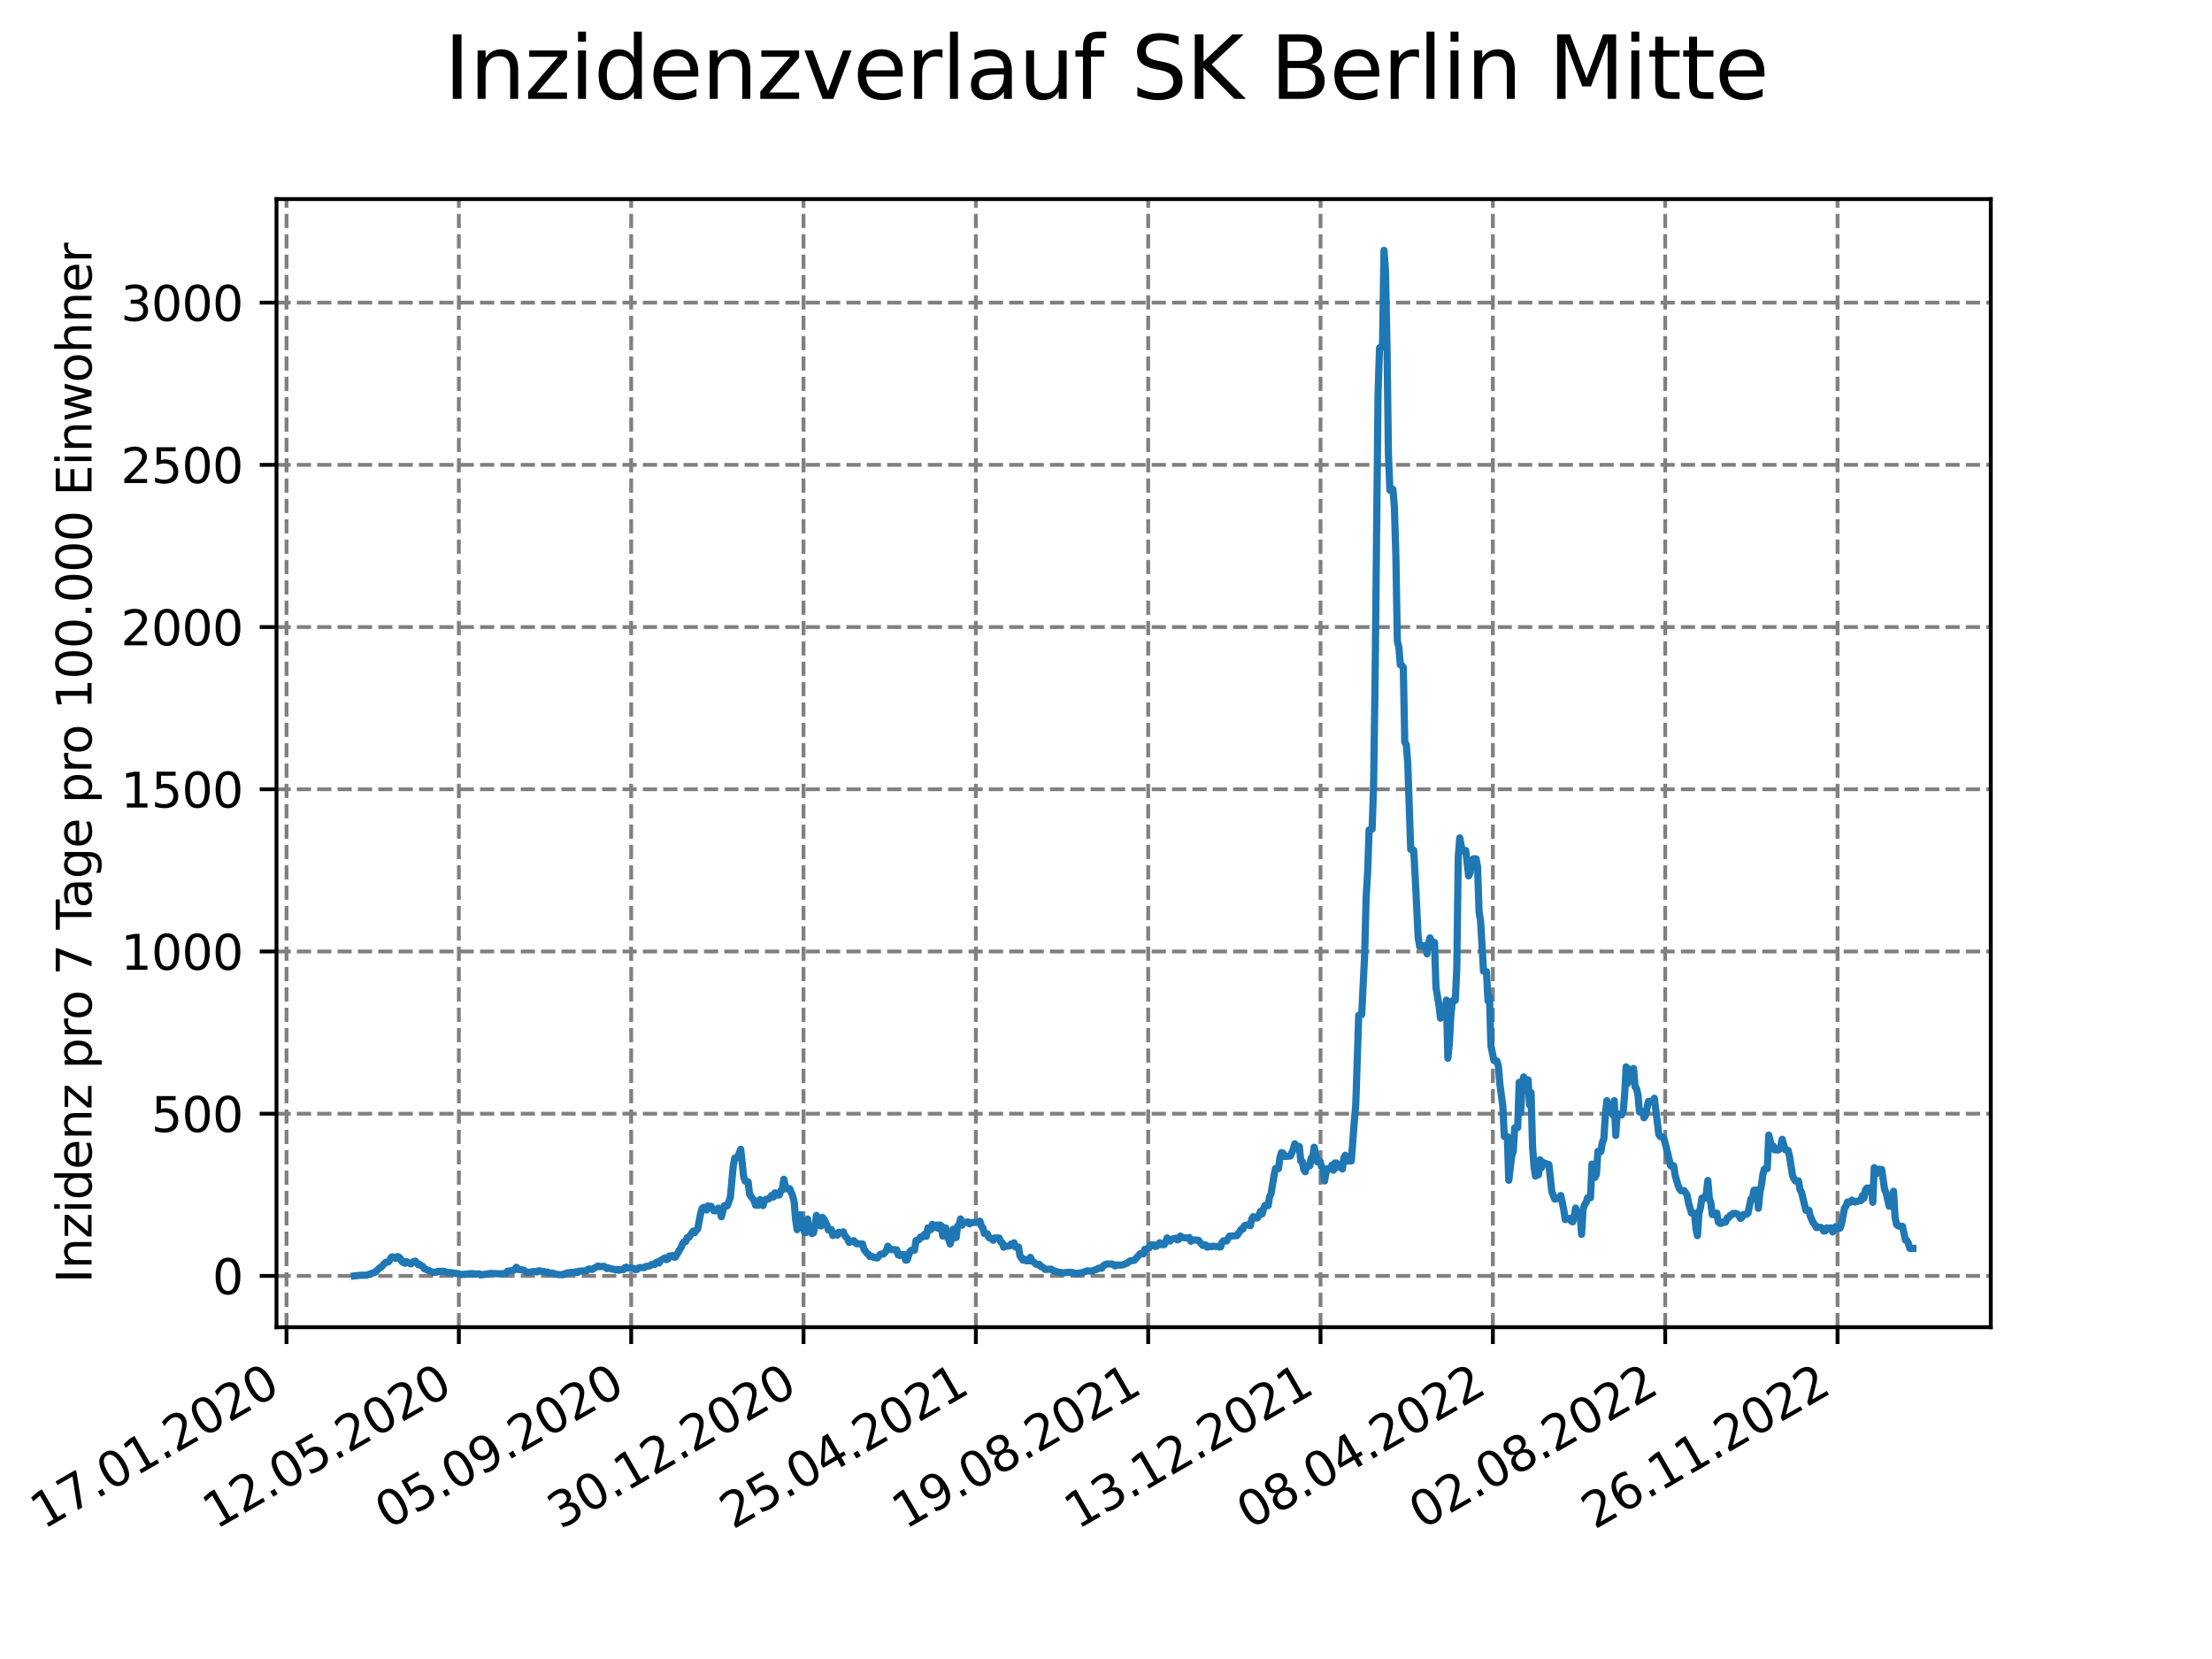 <?xml version="1.0" encoding="utf-8" standalone="no"?>
<!DOCTYPE svg PUBLIC "-//W3C//DTD SVG 1.1//EN"
  "http://www.w3.org/Graphics/SVG/1.1/DTD/svg11.dtd">
<svg xmlns:xlink="http://www.w3.org/1999/xlink" width="460.8pt" height="345.6pt" viewBox="0 0 460.8 345.6" xmlns="http://www.w3.org/2000/svg" version="1.1">
 <defs>
  <style type="text/css">*{stroke-linejoin: round; stroke-linecap: butt}</style>
 </defs>
 <g id="figure_1">
  <g id="patch_1">
   <path d="M 0 345.6 
L 460.8 345.6 
L 460.8 0 
L 0 0 
z
" style="fill: #ffffff"/>
  </g>
  <g id="axes_1">
   <g id="patch_2">
    <path d="M 57.6 276.48 
L 414.72 276.48 
L 414.72 41.472 
L 57.6 41.472 
z
" style="fill: #ffffff"/>
   </g>
   <g id="matplotlib.axis_1">
    <g id="xtick_1">
     <g id="line2d_1">
      <path d="M 59.686 276.48 
L 59.686 41.472 
" clip-path="url(#p131d21b3bd)" style="fill: none; stroke-dasharray: 2.96,1.28; stroke-dashoffset: 0; stroke: #808080; stroke-width: 0.8"/>
     </g>
     <g id="line2d_2">
      <defs>
       <path id="mab86418df0" d="M 0 0 
L 0 3.5 
" style="stroke: #000000; stroke-width: 0.8"/>
      </defs>
      <g>
       <use xlink:href="#mab86418df0" x="59.686" y="276.48" style="stroke: #000000; stroke-width: 0.8"/>
      </g>
     </g>
     <g id="text_1">
      <!-- 17.01.2020 -->
      <g transform="translate(9.061 318.689) rotate(-30) scale(0.1 -0.1)">
       <defs>
        <path id="DejaVuSans-31" d="M 794 531 
L 1825 531 
L 1825 4091 
L 703 3866 
L 703 4441 
L 1819 4666 
L 2450 4666 
L 2450 531 
L 3481 531 
L 3481 0 
L 794 0 
L 794 531 
z
" transform="scale(0.016)"/>
        <path id="DejaVuSans-37" d="M 525 4666 
L 3525 4666 
L 3525 4397 
L 1831 0 
L 1172 0 
L 2766 4134 
L 525 4134 
L 525 4666 
z
" transform="scale(0.016)"/>
        <path id="DejaVuSans-2e" d="M 684 794 
L 1344 794 
L 1344 0 
L 684 0 
L 684 794 
z
" transform="scale(0.016)"/>
        <path id="DejaVuSans-30" d="M 2034 4250 
Q 1547 4250 1301 3770 
Q 1056 3291 1056 2328 
Q 1056 1369 1301 889 
Q 1547 409 2034 409 
Q 2525 409 2770 889 
Q 3016 1369 3016 2328 
Q 3016 3291 2770 3770 
Q 2525 4250 2034 4250 
z
M 2034 4750 
Q 2819 4750 3233 4129 
Q 3647 3509 3647 2328 
Q 3647 1150 3233 529 
Q 2819 -91 2034 -91 
Q 1250 -91 836 529 
Q 422 1150 422 2328 
Q 422 3509 836 4129 
Q 1250 4750 2034 4750 
z
" transform="scale(0.016)"/>
        <path id="DejaVuSans-32" d="M 1228 531 
L 3431 531 
L 3431 0 
L 469 0 
L 469 531 
Q 828 903 1448 1529 
Q 2069 2156 2228 2338 
Q 2531 2678 2651 2914 
Q 2772 3150 2772 3378 
Q 2772 3750 2511 3984 
Q 2250 4219 1831 4219 
Q 1534 4219 1204 4116 
Q 875 4013 500 3803 
L 500 4441 
Q 881 4594 1212 4672 
Q 1544 4750 1819 4750 
Q 2544 4750 2975 4387 
Q 3406 4025 3406 3419 
Q 3406 3131 3298 2873 
Q 3191 2616 2906 2266 
Q 2828 2175 2409 1742 
Q 1991 1309 1228 531 
z
" transform="scale(0.016)"/>
       </defs>
       <use xlink:href="#DejaVuSans-31"/>
       <use xlink:href="#DejaVuSans-37" x="63.623"/>
       <use xlink:href="#DejaVuSans-2e" x="127.246"/>
       <use xlink:href="#DejaVuSans-30" x="159.033"/>
       <use xlink:href="#DejaVuSans-31" x="222.656"/>
       <use xlink:href="#DejaVuSans-2e" x="286.279"/>
       <use xlink:href="#DejaVuSans-32" x="318.066"/>
       <use xlink:href="#DejaVuSans-30" x="381.689"/>
       <use xlink:href="#DejaVuSans-32" x="445.312"/>
       <use xlink:href="#DejaVuSans-30" x="508.936"/>
      </g>
     </g>
    </g>
    <g id="xtick_2">
     <g id="line2d_3">
      <path d="M 95.587 276.48 
L 95.587 41.472 
" clip-path="url(#p131d21b3bd)" style="fill: none; stroke-dasharray: 2.96,1.28; stroke-dashoffset: 0; stroke: #808080; stroke-width: 0.8"/>
     </g>
     <g id="line2d_4">
      <g>
       <use xlink:href="#mab86418df0" x="95.587" y="276.48" style="stroke: #000000; stroke-width: 0.8"/>
      </g>
     </g>
     <g id="text_2">
      <!-- 12.05.2020 -->
      <g transform="translate(44.962 318.689) rotate(-30) scale(0.1 -0.1)">
       <defs>
        <path id="DejaVuSans-35" d="M 691 4666 
L 3169 4666 
L 3169 4134 
L 1269 4134 
L 1269 2991 
Q 1406 3038 1543 3061 
Q 1681 3084 1819 3084 
Q 2600 3084 3056 2656 
Q 3513 2228 3513 1497 
Q 3513 744 3044 326 
Q 2575 -91 1722 -91 
Q 1428 -91 1123 -41 
Q 819 9 494 109 
L 494 744 
Q 775 591 1075 516 
Q 1375 441 1709 441 
Q 2250 441 2565 725 
Q 2881 1009 2881 1497 
Q 2881 1984 2565 2268 
Q 2250 2553 1709 2553 
Q 1456 2553 1204 2497 
Q 953 2441 691 2322 
L 691 4666 
z
" transform="scale(0.016)"/>
       </defs>
       <use xlink:href="#DejaVuSans-31"/>
       <use xlink:href="#DejaVuSans-32" x="63.623"/>
       <use xlink:href="#DejaVuSans-2e" x="127.246"/>
       <use xlink:href="#DejaVuSans-30" x="159.033"/>
       <use xlink:href="#DejaVuSans-35" x="222.656"/>
       <use xlink:href="#DejaVuSans-2e" x="286.279"/>
       <use xlink:href="#DejaVuSans-32" x="318.066"/>
       <use xlink:href="#DejaVuSans-30" x="381.689"/>
       <use xlink:href="#DejaVuSans-32" x="445.312"/>
       <use xlink:href="#DejaVuSans-30" x="508.936"/>
      </g>
     </g>
    </g>
    <g id="xtick_3">
     <g id="line2d_5">
      <path d="M 131.488 276.48 
L 131.488 41.472 
" clip-path="url(#p131d21b3bd)" style="fill: none; stroke-dasharray: 2.96,1.28; stroke-dashoffset: 0; stroke: #808080; stroke-width: 0.8"/>
     </g>
     <g id="line2d_6">
      <g>
       <use xlink:href="#mab86418df0" x="131.488" y="276.48" style="stroke: #000000; stroke-width: 0.8"/>
      </g>
     </g>
     <g id="text_3">
      <!-- 05.09.2020 -->
      <g transform="translate(80.863 318.689) rotate(-30) scale(0.1 -0.1)">
       <defs>
        <path id="DejaVuSans-39" d="M 703 97 
L 703 672 
Q 941 559 1184 500 
Q 1428 441 1663 441 
Q 2288 441 2617 861 
Q 2947 1281 2994 2138 
Q 2813 1869 2534 1725 
Q 2256 1581 1919 1581 
Q 1219 1581 811 2004 
Q 403 2428 403 3163 
Q 403 3881 828 4315 
Q 1253 4750 1959 4750 
Q 2769 4750 3195 4129 
Q 3622 3509 3622 2328 
Q 3622 1225 3098 567 
Q 2575 -91 1691 -91 
Q 1453 -91 1209 -44 
Q 966 3 703 97 
z
M 1959 2075 
Q 2384 2075 2632 2365 
Q 2881 2656 2881 3163 
Q 2881 3666 2632 3958 
Q 2384 4250 1959 4250 
Q 1534 4250 1286 3958 
Q 1038 3666 1038 3163 
Q 1038 2656 1286 2365 
Q 1534 2075 1959 2075 
z
" transform="scale(0.016)"/>
       </defs>
       <use xlink:href="#DejaVuSans-30"/>
       <use xlink:href="#DejaVuSans-35" x="63.623"/>
       <use xlink:href="#DejaVuSans-2e" x="127.246"/>
       <use xlink:href="#DejaVuSans-30" x="159.033"/>
       <use xlink:href="#DejaVuSans-39" x="222.656"/>
       <use xlink:href="#DejaVuSans-2e" x="286.279"/>
       <use xlink:href="#DejaVuSans-32" x="318.066"/>
       <use xlink:href="#DejaVuSans-30" x="381.689"/>
       <use xlink:href="#DejaVuSans-32" x="445.312"/>
       <use xlink:href="#DejaVuSans-30" x="508.936"/>
      </g>
     </g>
    </g>
    <g id="xtick_4">
     <g id="line2d_7">
      <path d="M 167.389 276.48 
L 167.389 41.472 
" clip-path="url(#p131d21b3bd)" style="fill: none; stroke-dasharray: 2.96,1.28; stroke-dashoffset: 0; stroke: #808080; stroke-width: 0.8"/>
     </g>
     <g id="line2d_8">
      <g>
       <use xlink:href="#mab86418df0" x="167.389" y="276.48" style="stroke: #000000; stroke-width: 0.8"/>
      </g>
     </g>
     <g id="text_4">
      <!-- 30.12.2020 -->
      <g transform="translate(116.764 318.689) rotate(-30) scale(0.1 -0.1)">
       <defs>
        <path id="DejaVuSans-33" d="M 2597 2516 
Q 3050 2419 3304 2112 
Q 3559 1806 3559 1356 
Q 3559 666 3084 287 
Q 2609 -91 1734 -91 
Q 1441 -91 1130 -33 
Q 819 25 488 141 
L 488 750 
Q 750 597 1062 519 
Q 1375 441 1716 441 
Q 2309 441 2620 675 
Q 2931 909 2931 1356 
Q 2931 1769 2642 2001 
Q 2353 2234 1838 2234 
L 1294 2234 
L 1294 2753 
L 1863 2753 
Q 2328 2753 2575 2939 
Q 2822 3125 2822 3475 
Q 2822 3834 2567 4026 
Q 2313 4219 1838 4219 
Q 1578 4219 1281 4162 
Q 984 4106 628 3988 
L 628 4550 
Q 988 4650 1302 4700 
Q 1616 4750 1894 4750 
Q 2613 4750 3031 4423 
Q 3450 4097 3450 3541 
Q 3450 3153 3228 2886 
Q 3006 2619 2597 2516 
z
" transform="scale(0.016)"/>
       </defs>
       <use xlink:href="#DejaVuSans-33"/>
       <use xlink:href="#DejaVuSans-30" x="63.623"/>
       <use xlink:href="#DejaVuSans-2e" x="127.246"/>
       <use xlink:href="#DejaVuSans-31" x="159.033"/>
       <use xlink:href="#DejaVuSans-32" x="222.656"/>
       <use xlink:href="#DejaVuSans-2e" x="286.279"/>
       <use xlink:href="#DejaVuSans-32" x="318.066"/>
       <use xlink:href="#DejaVuSans-30" x="381.689"/>
       <use xlink:href="#DejaVuSans-32" x="445.312"/>
       <use xlink:href="#DejaVuSans-30" x="508.936"/>
      </g>
     </g>
    </g>
    <g id="xtick_5">
     <g id="line2d_9">
      <path d="M 203.29 276.48 
L 203.29 41.472 
" clip-path="url(#p131d21b3bd)" style="fill: none; stroke-dasharray: 2.96,1.28; stroke-dashoffset: 0; stroke: #808080; stroke-width: 0.8"/>
     </g>
     <g id="line2d_10">
      <g>
       <use xlink:href="#mab86418df0" x="203.29" y="276.48" style="stroke: #000000; stroke-width: 0.8"/>
      </g>
     </g>
     <g id="text_5">
      <!-- 25.04.2021 -->
      <g transform="translate(152.664 318.689) rotate(-30) scale(0.1 -0.1)">
       <defs>
        <path id="DejaVuSans-34" d="M 2419 4116 
L 825 1625 
L 2419 1625 
L 2419 4116 
z
M 2253 4666 
L 3047 4666 
L 3047 1625 
L 3713 1625 
L 3713 1100 
L 3047 1100 
L 3047 0 
L 2419 0 
L 2419 1100 
L 313 1100 
L 313 1709 
L 2253 4666 
z
" transform="scale(0.016)"/>
       </defs>
       <use xlink:href="#DejaVuSans-32"/>
       <use xlink:href="#DejaVuSans-35" x="63.623"/>
       <use xlink:href="#DejaVuSans-2e" x="127.246"/>
       <use xlink:href="#DejaVuSans-30" x="159.033"/>
       <use xlink:href="#DejaVuSans-34" x="222.656"/>
       <use xlink:href="#DejaVuSans-2e" x="286.279"/>
       <use xlink:href="#DejaVuSans-32" x="318.066"/>
       <use xlink:href="#DejaVuSans-30" x="381.689"/>
       <use xlink:href="#DejaVuSans-32" x="445.312"/>
       <use xlink:href="#DejaVuSans-31" x="508.936"/>
      </g>
     </g>
    </g>
    <g id="xtick_6">
     <g id="line2d_11">
      <path d="M 239.19 276.48 
L 239.19 41.472 
" clip-path="url(#p131d21b3bd)" style="fill: none; stroke-dasharray: 2.96,1.28; stroke-dashoffset: 0; stroke: #808080; stroke-width: 0.8"/>
     </g>
     <g id="line2d_12">
      <g>
       <use xlink:href="#mab86418df0" x="239.19" y="276.48" style="stroke: #000000; stroke-width: 0.8"/>
      </g>
     </g>
     <g id="text_6">
      <!-- 19.08.2021 -->
      <g transform="translate(188.565 318.689) rotate(-30) scale(0.1 -0.1)">
       <defs>
        <path id="DejaVuSans-38" d="M 2034 2216 
Q 1584 2216 1326 1975 
Q 1069 1734 1069 1313 
Q 1069 891 1326 650 
Q 1584 409 2034 409 
Q 2484 409 2743 651 
Q 3003 894 3003 1313 
Q 3003 1734 2745 1975 
Q 2488 2216 2034 2216 
z
M 1403 2484 
Q 997 2584 770 2862 
Q 544 3141 544 3541 
Q 544 4100 942 4425 
Q 1341 4750 2034 4750 
Q 2731 4750 3128 4425 
Q 3525 4100 3525 3541 
Q 3525 3141 3298 2862 
Q 3072 2584 2669 2484 
Q 3125 2378 3379 2068 
Q 3634 1759 3634 1313 
Q 3634 634 3220 271 
Q 2806 -91 2034 -91 
Q 1263 -91 848 271 
Q 434 634 434 1313 
Q 434 1759 690 2068 
Q 947 2378 1403 2484 
z
M 1172 3481 
Q 1172 3119 1398 2916 
Q 1625 2713 2034 2713 
Q 2441 2713 2670 2916 
Q 2900 3119 2900 3481 
Q 2900 3844 2670 4047 
Q 2441 4250 2034 4250 
Q 1625 4250 1398 4047 
Q 1172 3844 1172 3481 
z
" transform="scale(0.016)"/>
       </defs>
       <use xlink:href="#DejaVuSans-31"/>
       <use xlink:href="#DejaVuSans-39" x="63.623"/>
       <use xlink:href="#DejaVuSans-2e" x="127.246"/>
       <use xlink:href="#DejaVuSans-30" x="159.033"/>
       <use xlink:href="#DejaVuSans-38" x="222.656"/>
       <use xlink:href="#DejaVuSans-2e" x="286.279"/>
       <use xlink:href="#DejaVuSans-32" x="318.066"/>
       <use xlink:href="#DejaVuSans-30" x="381.689"/>
       <use xlink:href="#DejaVuSans-32" x="445.312"/>
       <use xlink:href="#DejaVuSans-31" x="508.936"/>
      </g>
     </g>
    </g>
    <g id="xtick_7">
     <g id="line2d_13">
      <path d="M 275.091 276.48 
L 275.091 41.472 
" clip-path="url(#p131d21b3bd)" style="fill: none; stroke-dasharray: 2.96,1.28; stroke-dashoffset: 0; stroke: #808080; stroke-width: 0.8"/>
     </g>
     <g id="line2d_14">
      <g>
       <use xlink:href="#mab86418df0" x="275.091" y="276.48" style="stroke: #000000; stroke-width: 0.8"/>
      </g>
     </g>
     <g id="text_7">
      <!-- 13.12.2021 -->
      <g transform="translate(224.466 318.689) rotate(-30) scale(0.1 -0.1)">
       <use xlink:href="#DejaVuSans-31"/>
       <use xlink:href="#DejaVuSans-33" x="63.623"/>
       <use xlink:href="#DejaVuSans-2e" x="127.246"/>
       <use xlink:href="#DejaVuSans-31" x="159.033"/>
       <use xlink:href="#DejaVuSans-32" x="222.656"/>
       <use xlink:href="#DejaVuSans-2e" x="286.279"/>
       <use xlink:href="#DejaVuSans-32" x="318.066"/>
       <use xlink:href="#DejaVuSans-30" x="381.689"/>
       <use xlink:href="#DejaVuSans-32" x="445.312"/>
       <use xlink:href="#DejaVuSans-31" x="508.936"/>
      </g>
     </g>
    </g>
    <g id="xtick_8">
     <g id="line2d_15">
      <path d="M 310.992 276.48 
L 310.992 41.472 
" clip-path="url(#p131d21b3bd)" style="fill: none; stroke-dasharray: 2.96,1.28; stroke-dashoffset: 0; stroke: #808080; stroke-width: 0.8"/>
     </g>
     <g id="line2d_16">
      <g>
       <use xlink:href="#mab86418df0" x="310.992" y="276.48" style="stroke: #000000; stroke-width: 0.8"/>
      </g>
     </g>
     <g id="text_8">
      <!-- 08.04.2022 -->
      <g transform="translate(260.367 318.689) rotate(-30) scale(0.1 -0.1)">
       <use xlink:href="#DejaVuSans-30"/>
       <use xlink:href="#DejaVuSans-38" x="63.623"/>
       <use xlink:href="#DejaVuSans-2e" x="127.246"/>
       <use xlink:href="#DejaVuSans-30" x="159.033"/>
       <use xlink:href="#DejaVuSans-34" x="222.656"/>
       <use xlink:href="#DejaVuSans-2e" x="286.279"/>
       <use xlink:href="#DejaVuSans-32" x="318.066"/>
       <use xlink:href="#DejaVuSans-30" x="381.689"/>
       <use xlink:href="#DejaVuSans-32" x="445.312"/>
       <use xlink:href="#DejaVuSans-32" x="508.936"/>
      </g>
     </g>
    </g>
    <g id="xtick_9">
     <g id="line2d_17">
      <path d="M 346.893 276.48 
L 346.893 41.472 
" clip-path="url(#p131d21b3bd)" style="fill: none; stroke-dasharray: 2.96,1.28; stroke-dashoffset: 0; stroke: #808080; stroke-width: 0.8"/>
     </g>
     <g id="line2d_18">
      <g>
       <use xlink:href="#mab86418df0" x="346.893" y="276.48" style="stroke: #000000; stroke-width: 0.8"/>
      </g>
     </g>
     <g id="text_9">
      <!-- 02.08.2022 -->
      <g transform="translate(296.268 318.689) rotate(-30) scale(0.1 -0.1)">
       <use xlink:href="#DejaVuSans-30"/>
       <use xlink:href="#DejaVuSans-32" x="63.623"/>
       <use xlink:href="#DejaVuSans-2e" x="127.246"/>
       <use xlink:href="#DejaVuSans-30" x="159.033"/>
       <use xlink:href="#DejaVuSans-38" x="222.656"/>
       <use xlink:href="#DejaVuSans-2e" x="286.279"/>
       <use xlink:href="#DejaVuSans-32" x="318.066"/>
       <use xlink:href="#DejaVuSans-30" x="381.689"/>
       <use xlink:href="#DejaVuSans-32" x="445.312"/>
       <use xlink:href="#DejaVuSans-32" x="508.936"/>
      </g>
     </g>
    </g>
    <g id="xtick_10">
     <g id="line2d_19">
      <path d="M 382.794 276.48 
L 382.794 41.472 
" clip-path="url(#p131d21b3bd)" style="fill: none; stroke-dasharray: 2.96,1.28; stroke-dashoffset: 0; stroke: #808080; stroke-width: 0.8"/>
     </g>
     <g id="line2d_20">
      <g>
       <use xlink:href="#mab86418df0" x="382.794" y="276.48" style="stroke: #000000; stroke-width: 0.8"/>
      </g>
     </g>
     <g id="text_10">
      <!-- 26.11.2022 -->
      <g transform="translate(332.168 318.689) rotate(-30) scale(0.1 -0.1)">
       <defs>
        <path id="DejaVuSans-36" d="M 2113 2584 
Q 1688 2584 1439 2293 
Q 1191 2003 1191 1497 
Q 1191 994 1439 701 
Q 1688 409 2113 409 
Q 2538 409 2786 701 
Q 3034 994 3034 1497 
Q 3034 2003 2786 2293 
Q 2538 2584 2113 2584 
z
M 3366 4563 
L 3366 3988 
Q 3128 4100 2886 4159 
Q 2644 4219 2406 4219 
Q 1781 4219 1451 3797 
Q 1122 3375 1075 2522 
Q 1259 2794 1537 2939 
Q 1816 3084 2150 3084 
Q 2853 3084 3261 2657 
Q 3669 2231 3669 1497 
Q 3669 778 3244 343 
Q 2819 -91 2113 -91 
Q 1303 -91 875 529 
Q 447 1150 447 2328 
Q 447 3434 972 4092 
Q 1497 4750 2381 4750 
Q 2619 4750 2861 4703 
Q 3103 4656 3366 4563 
z
" transform="scale(0.016)"/>
       </defs>
       <use xlink:href="#DejaVuSans-32"/>
       <use xlink:href="#DejaVuSans-36" x="63.623"/>
       <use xlink:href="#DejaVuSans-2e" x="127.246"/>
       <use xlink:href="#DejaVuSans-31" x="159.033"/>
       <use xlink:href="#DejaVuSans-31" x="222.656"/>
       <use xlink:href="#DejaVuSans-2e" x="286.279"/>
       <use xlink:href="#DejaVuSans-32" x="318.066"/>
       <use xlink:href="#DejaVuSans-30" x="381.689"/>
       <use xlink:href="#DejaVuSans-32" x="445.312"/>
       <use xlink:href="#DejaVuSans-32" x="508.936"/>
      </g>
     </g>
    </g>
   </g>
   <g id="matplotlib.axis_2">
    <g id="ytick_1">
     <g id="line2d_21">
      <path d="M 57.6 265.798 
L 414.72 265.798 
" clip-path="url(#p131d21b3bd)" style="fill: none; stroke-dasharray: 2.96,1.28; stroke-dashoffset: 0; stroke: #808080; stroke-width: 0.8"/>
     </g>
     <g id="line2d_22">
      <defs>
       <path id="m174c62de59" d="M 0 0 
L -3.5 0 
" style="stroke: #000000; stroke-width: 0.8"/>
      </defs>
      <g>
       <use xlink:href="#m174c62de59" x="57.6" y="265.798" style="stroke: #000000; stroke-width: 0.8"/>
      </g>
     </g>
     <g id="text_11">
      <!-- 0 -->
      <g transform="translate(44.237 269.597) scale(0.1 -0.1)">
       <use xlink:href="#DejaVuSans-30"/>
      </g>
     </g>
    </g>
    <g id="ytick_2">
     <g id="line2d_23">
      <path d="M 57.6 232.005 
L 414.72 232.005 
" clip-path="url(#p131d21b3bd)" style="fill: none; stroke-dasharray: 2.96,1.28; stroke-dashoffset: 0; stroke: #808080; stroke-width: 0.8"/>
     </g>
     <g id="line2d_24">
      <g>
       <use xlink:href="#m174c62de59" x="57.6" y="232.005" style="stroke: #000000; stroke-width: 0.8"/>
      </g>
     </g>
     <g id="text_12">
      <!-- 500 -->
      <g transform="translate(31.512 235.804) scale(0.1 -0.1)">
       <use xlink:href="#DejaVuSans-35"/>
       <use xlink:href="#DejaVuSans-30" x="63.623"/>
       <use xlink:href="#DejaVuSans-30" x="127.246"/>
      </g>
     </g>
    </g>
    <g id="ytick_3">
     <g id="line2d_25">
      <path d="M 57.6 198.212 
L 414.72 198.212 
" clip-path="url(#p131d21b3bd)" style="fill: none; stroke-dasharray: 2.96,1.28; stroke-dashoffset: 0; stroke: #808080; stroke-width: 0.8"/>
     </g>
     <g id="line2d_26">
      <g>
       <use xlink:href="#m174c62de59" x="57.6" y="198.212" style="stroke: #000000; stroke-width: 0.8"/>
      </g>
     </g>
     <g id="text_13">
      <!-- 1000 -->
      <g transform="translate(25.15 202.011) scale(0.1 -0.1)">
       <use xlink:href="#DejaVuSans-31"/>
       <use xlink:href="#DejaVuSans-30" x="63.623"/>
       <use xlink:href="#DejaVuSans-30" x="127.246"/>
       <use xlink:href="#DejaVuSans-30" x="190.869"/>
      </g>
     </g>
    </g>
    <g id="ytick_4">
     <g id="line2d_27">
      <path d="M 57.6 164.419 
L 414.72 164.419 
" clip-path="url(#p131d21b3bd)" style="fill: none; stroke-dasharray: 2.96,1.28; stroke-dashoffset: 0; stroke: #808080; stroke-width: 0.8"/>
     </g>
     <g id="line2d_28">
      <g>
       <use xlink:href="#m174c62de59" x="57.6" y="164.419" style="stroke: #000000; stroke-width: 0.8"/>
      </g>
     </g>
     <g id="text_14">
      <!-- 1500 -->
      <g transform="translate(25.15 168.218) scale(0.1 -0.1)">
       <use xlink:href="#DejaVuSans-31"/>
       <use xlink:href="#DejaVuSans-35" x="63.623"/>
       <use xlink:href="#DejaVuSans-30" x="127.246"/>
       <use xlink:href="#DejaVuSans-30" x="190.869"/>
      </g>
     </g>
    </g>
    <g id="ytick_5">
     <g id="line2d_29">
      <path d="M 57.6 130.626 
L 414.72 130.626 
" clip-path="url(#p131d21b3bd)" style="fill: none; stroke-dasharray: 2.96,1.28; stroke-dashoffset: 0; stroke: #808080; stroke-width: 0.8"/>
     </g>
     <g id="line2d_30">
      <g>
       <use xlink:href="#m174c62de59" x="57.6" y="130.626" style="stroke: #000000; stroke-width: 0.8"/>
      </g>
     </g>
     <g id="text_15">
      <!-- 2000 -->
      <g transform="translate(25.15 134.425) scale(0.1 -0.1)">
       <use xlink:href="#DejaVuSans-32"/>
       <use xlink:href="#DejaVuSans-30" x="63.623"/>
       <use xlink:href="#DejaVuSans-30" x="127.246"/>
       <use xlink:href="#DejaVuSans-30" x="190.869"/>
      </g>
     </g>
    </g>
    <g id="ytick_6">
     <g id="line2d_31">
      <path d="M 57.6 96.832 
L 414.72 96.832 
" clip-path="url(#p131d21b3bd)" style="fill: none; stroke-dasharray: 2.96,1.28; stroke-dashoffset: 0; stroke: #808080; stroke-width: 0.8"/>
     </g>
     <g id="line2d_32">
      <g>
       <use xlink:href="#m174c62de59" x="57.6" y="96.832" style="stroke: #000000; stroke-width: 0.8"/>
      </g>
     </g>
     <g id="text_16">
      <!-- 2500 -->
      <g transform="translate(25.15 100.632) scale(0.1 -0.1)">
       <use xlink:href="#DejaVuSans-32"/>
       <use xlink:href="#DejaVuSans-35" x="63.623"/>
       <use xlink:href="#DejaVuSans-30" x="127.246"/>
       <use xlink:href="#DejaVuSans-30" x="190.869"/>
      </g>
     </g>
    </g>
    <g id="ytick_7">
     <g id="line2d_33">
      <path d="M 57.6 63.039 
L 414.72 63.039 
" clip-path="url(#p131d21b3bd)" style="fill: none; stroke-dasharray: 2.96,1.28; stroke-dashoffset: 0; stroke: #808080; stroke-width: 0.8"/>
     </g>
     <g id="line2d_34">
      <g>
       <use xlink:href="#m174c62de59" x="57.6" y="63.039" style="stroke: #000000; stroke-width: 0.8"/>
      </g>
     </g>
     <g id="text_17">
      <!-- 3000 -->
      <g transform="translate(25.15 66.839) scale(0.1 -0.1)">
       <use xlink:href="#DejaVuSans-33"/>
       <use xlink:href="#DejaVuSans-30" x="63.623"/>
       <use xlink:href="#DejaVuSans-30" x="127.246"/>
       <use xlink:href="#DejaVuSans-30" x="190.869"/>
      </g>
     </g>
    </g>
    <g id="text_18">
     <!-- Inzidenz pro 7 Tage pro 100.000 Einwohner -->
     <g transform="translate(19.07 267.301) rotate(-90) scale(0.1 -0.1)">
      <defs>
       <path id="DejaVuSans-49" d="M 628 4666 
L 1259 4666 
L 1259 0 
L 628 0 
L 628 4666 
z
" transform="scale(0.016)"/>
       <path id="DejaVuSans-6e" d="M 3513 2113 
L 3513 0 
L 2938 0 
L 2938 2094 
Q 2938 2591 2744 2837 
Q 2550 3084 2163 3084 
Q 1697 3084 1428 2787 
Q 1159 2491 1159 1978 
L 1159 0 
L 581 0 
L 581 3500 
L 1159 3500 
L 1159 2956 
Q 1366 3272 1645 3428 
Q 1925 3584 2291 3584 
Q 2894 3584 3203 3211 
Q 3513 2838 3513 2113 
z
" transform="scale(0.016)"/>
       <path id="DejaVuSans-7a" d="M 353 3500 
L 3084 3500 
L 3084 2975 
L 922 459 
L 3084 459 
L 3084 0 
L 275 0 
L 275 525 
L 2438 3041 
L 353 3041 
L 353 3500 
z
" transform="scale(0.016)"/>
       <path id="DejaVuSans-69" d="M 603 3500 
L 1178 3500 
L 1178 0 
L 603 0 
L 603 3500 
z
M 603 4863 
L 1178 4863 
L 1178 4134 
L 603 4134 
L 603 4863 
z
" transform="scale(0.016)"/>
       <path id="DejaVuSans-64" d="M 2906 2969 
L 2906 4863 
L 3481 4863 
L 3481 0 
L 2906 0 
L 2906 525 
Q 2725 213 2448 61 
Q 2172 -91 1784 -91 
Q 1150 -91 751 415 
Q 353 922 353 1747 
Q 353 2572 751 3078 
Q 1150 3584 1784 3584 
Q 2172 3584 2448 3432 
Q 2725 3281 2906 2969 
z
M 947 1747 
Q 947 1113 1208 752 
Q 1469 391 1925 391 
Q 2381 391 2643 752 
Q 2906 1113 2906 1747 
Q 2906 2381 2643 2742 
Q 2381 3103 1925 3103 
Q 1469 3103 1208 2742 
Q 947 2381 947 1747 
z
" transform="scale(0.016)"/>
       <path id="DejaVuSans-65" d="M 3597 1894 
L 3597 1613 
L 953 1613 
Q 991 1019 1311 708 
Q 1631 397 2203 397 
Q 2534 397 2845 478 
Q 3156 559 3463 722 
L 3463 178 
Q 3153 47 2828 -22 
Q 2503 -91 2169 -91 
Q 1331 -91 842 396 
Q 353 884 353 1716 
Q 353 2575 817 3079 
Q 1281 3584 2069 3584 
Q 2775 3584 3186 3129 
Q 3597 2675 3597 1894 
z
M 3022 2063 
Q 3016 2534 2758 2815 
Q 2500 3097 2075 3097 
Q 1594 3097 1305 2825 
Q 1016 2553 972 2059 
L 3022 2063 
z
" transform="scale(0.016)"/>
       <path id="DejaVuSans-20" transform="scale(0.016)"/>
       <path id="DejaVuSans-70" d="M 1159 525 
L 1159 -1331 
L 581 -1331 
L 581 3500 
L 1159 3500 
L 1159 2969 
Q 1341 3281 1617 3432 
Q 1894 3584 2278 3584 
Q 2916 3584 3314 3078 
Q 3713 2572 3713 1747 
Q 3713 922 3314 415 
Q 2916 -91 2278 -91 
Q 1894 -91 1617 61 
Q 1341 213 1159 525 
z
M 3116 1747 
Q 3116 2381 2855 2742 
Q 2594 3103 2138 3103 
Q 1681 3103 1420 2742 
Q 1159 2381 1159 1747 
Q 1159 1113 1420 752 
Q 1681 391 2138 391 
Q 2594 391 2855 752 
Q 3116 1113 3116 1747 
z
" transform="scale(0.016)"/>
       <path id="DejaVuSans-72" d="M 2631 2963 
Q 2534 3019 2420 3045 
Q 2306 3072 2169 3072 
Q 1681 3072 1420 2755 
Q 1159 2438 1159 1844 
L 1159 0 
L 581 0 
L 581 3500 
L 1159 3500 
L 1159 2956 
Q 1341 3275 1631 3429 
Q 1922 3584 2338 3584 
Q 2397 3584 2469 3576 
Q 2541 3569 2628 3553 
L 2631 2963 
z
" transform="scale(0.016)"/>
       <path id="DejaVuSans-6f" d="M 1959 3097 
Q 1497 3097 1228 2736 
Q 959 2375 959 1747 
Q 959 1119 1226 758 
Q 1494 397 1959 397 
Q 2419 397 2687 759 
Q 2956 1122 2956 1747 
Q 2956 2369 2687 2733 
Q 2419 3097 1959 3097 
z
M 1959 3584 
Q 2709 3584 3137 3096 
Q 3566 2609 3566 1747 
Q 3566 888 3137 398 
Q 2709 -91 1959 -91 
Q 1206 -91 779 398 
Q 353 888 353 1747 
Q 353 2609 779 3096 
Q 1206 3584 1959 3584 
z
" transform="scale(0.016)"/>
       <path id="DejaVuSans-54" d="M -19 4666 
L 3928 4666 
L 3928 4134 
L 2272 4134 
L 2272 0 
L 1638 0 
L 1638 4134 
L -19 4134 
L -19 4666 
z
" transform="scale(0.016)"/>
       <path id="DejaVuSans-61" d="M 2194 1759 
Q 1497 1759 1228 1600 
Q 959 1441 959 1056 
Q 959 750 1161 570 
Q 1363 391 1709 391 
Q 2188 391 2477 730 
Q 2766 1069 2766 1631 
L 2766 1759 
L 2194 1759 
z
M 3341 1997 
L 3341 0 
L 2766 0 
L 2766 531 
Q 2569 213 2275 61 
Q 1981 -91 1556 -91 
Q 1019 -91 701 211 
Q 384 513 384 1019 
Q 384 1609 779 1909 
Q 1175 2209 1959 2209 
L 2766 2209 
L 2766 2266 
Q 2766 2663 2505 2880 
Q 2244 3097 1772 3097 
Q 1472 3097 1187 3025 
Q 903 2953 641 2809 
L 641 3341 
Q 956 3463 1253 3523 
Q 1550 3584 1831 3584 
Q 2591 3584 2966 3190 
Q 3341 2797 3341 1997 
z
" transform="scale(0.016)"/>
       <path id="DejaVuSans-67" d="M 2906 1791 
Q 2906 2416 2648 2759 
Q 2391 3103 1925 3103 
Q 1463 3103 1205 2759 
Q 947 2416 947 1791 
Q 947 1169 1205 825 
Q 1463 481 1925 481 
Q 2391 481 2648 825 
Q 2906 1169 2906 1791 
z
M 3481 434 
Q 3481 -459 3084 -895 
Q 2688 -1331 1869 -1331 
Q 1566 -1331 1297 -1286 
Q 1028 -1241 775 -1147 
L 775 -588 
Q 1028 -725 1275 -790 
Q 1522 -856 1778 -856 
Q 2344 -856 2625 -561 
Q 2906 -266 2906 331 
L 2906 616 
Q 2728 306 2450 153 
Q 2172 0 1784 0 
Q 1141 0 747 490 
Q 353 981 353 1791 
Q 353 2603 747 3093 
Q 1141 3584 1784 3584 
Q 2172 3584 2450 3431 
Q 2728 3278 2906 2969 
L 2906 3500 
L 3481 3500 
L 3481 434 
z
" transform="scale(0.016)"/>
       <path id="DejaVuSans-45" d="M 628 4666 
L 3578 4666 
L 3578 4134 
L 1259 4134 
L 1259 2753 
L 3481 2753 
L 3481 2222 
L 1259 2222 
L 1259 531 
L 3634 531 
L 3634 0 
L 628 0 
L 628 4666 
z
" transform="scale(0.016)"/>
       <path id="DejaVuSans-77" d="M 269 3500 
L 844 3500 
L 1563 769 
L 2278 3500 
L 2956 3500 
L 3675 769 
L 4391 3500 
L 4966 3500 
L 4050 0 
L 3372 0 
L 2619 2869 
L 1863 0 
L 1184 0 
L 269 3500 
z
" transform="scale(0.016)"/>
       <path id="DejaVuSans-68" d="M 3513 2113 
L 3513 0 
L 2938 0 
L 2938 2094 
Q 2938 2591 2744 2837 
Q 2550 3084 2163 3084 
Q 1697 3084 1428 2787 
Q 1159 2491 1159 1978 
L 1159 0 
L 581 0 
L 581 4863 
L 1159 4863 
L 1159 2956 
Q 1366 3272 1645 3428 
Q 1925 3584 2291 3584 
Q 2894 3584 3203 3211 
Q 3513 2838 3513 2113 
z
" transform="scale(0.016)"/>
      </defs>
      <use xlink:href="#DejaVuSans-49"/>
      <use xlink:href="#DejaVuSans-6e" x="29.492"/>
      <use xlink:href="#DejaVuSans-7a" x="92.871"/>
      <use xlink:href="#DejaVuSans-69" x="145.361"/>
      <use xlink:href="#DejaVuSans-64" x="173.145"/>
      <use xlink:href="#DejaVuSans-65" x="236.621"/>
      <use xlink:href="#DejaVuSans-6e" x="298.145"/>
      <use xlink:href="#DejaVuSans-7a" x="361.523"/>
      <use xlink:href="#DejaVuSans-20" x="414.014"/>
      <use xlink:href="#DejaVuSans-70" x="445.801"/>
      <use xlink:href="#DejaVuSans-72" x="509.277"/>
      <use xlink:href="#DejaVuSans-6f" x="548.141"/>
      <use xlink:href="#DejaVuSans-20" x="609.322"/>
      <use xlink:href="#DejaVuSans-37" x="641.109"/>
      <use xlink:href="#DejaVuSans-20" x="704.732"/>
      <use xlink:href="#DejaVuSans-54" x="736.52"/>
      <use xlink:href="#DejaVuSans-61" x="781.104"/>
      <use xlink:href="#DejaVuSans-67" x="842.383"/>
      <use xlink:href="#DejaVuSans-65" x="905.859"/>
      <use xlink:href="#DejaVuSans-20" x="967.383"/>
      <use xlink:href="#DejaVuSans-70" x="999.17"/>
      <use xlink:href="#DejaVuSans-72" x="1062.646"/>
      <use xlink:href="#DejaVuSans-6f" x="1101.51"/>
      <use xlink:href="#DejaVuSans-20" x="1162.691"/>
      <use xlink:href="#DejaVuSans-31" x="1194.479"/>
      <use xlink:href="#DejaVuSans-30" x="1258.102"/>
      <use xlink:href="#DejaVuSans-30" x="1321.725"/>
      <use xlink:href="#DejaVuSans-2e" x="1385.348"/>
      <use xlink:href="#DejaVuSans-30" x="1417.135"/>
      <use xlink:href="#DejaVuSans-30" x="1480.758"/>
      <use xlink:href="#DejaVuSans-30" x="1544.381"/>
      <use xlink:href="#DejaVuSans-20" x="1608.004"/>
      <use xlink:href="#DejaVuSans-45" x="1639.791"/>
      <use xlink:href="#DejaVuSans-69" x="1702.975"/>
      <use xlink:href="#DejaVuSans-6e" x="1730.758"/>
      <use xlink:href="#DejaVuSans-77" x="1794.137"/>
      <use xlink:href="#DejaVuSans-6f" x="1875.924"/>
      <use xlink:href="#DejaVuSans-68" x="1937.105"/>
      <use xlink:href="#DejaVuSans-6e" x="2000.484"/>
      <use xlink:href="#DejaVuSans-65" x="2063.863"/>
      <use xlink:href="#DejaVuSans-72" x="2125.387"/>
     </g>
    </g>
   </g>
   <g id="line2d_35">
    <path d="M 73.833 265.798 
L 75.071 265.656 
L 76.309 265.656 
L 76.928 265.443 
L 78.166 265.017 
L 79.094 264.13 
L 79.404 263.953 
L 80.332 262.977 
L 80.951 262.852 
L 81.57 261.859 
L 81.879 261.841 
L 82.189 262.072 
L 82.498 262.161 
L 82.808 261.77 
L 83.117 261.894 
L 83.427 262.178 
L 83.736 262.835 
L 84.355 263.172 
L 84.665 262.799 
L 85.284 263.154 
L 85.593 263.296 
L 86.212 262.782 
L 86.522 262.711 
L 87.141 263.456 
L 87.45 263.403 
L 87.76 263.686 
L 88.069 263.793 
L 88.379 264.307 
L 88.998 264.538 
L 90.236 265.088 
L 90.545 264.999 
L 90.855 265.053 
L 91.164 264.857 
L 92.402 264.822 
L 93.331 265.141 
L 93.64 265.07 
L 94.878 265.248 
L 95.497 265.337 
L 96.116 265.514 
L 98.282 265.301 
L 98.901 265.425 
L 99.83 265.354 
L 100.139 265.585 
L 102.306 265.266 
L 104.163 265.372 
L 105.401 265.266 
L 105.71 264.822 
L 106.948 264.662 
L 107.258 264.432 
L 107.567 263.988 
L 107.877 264.432 
L 109.115 264.591 
L 109.734 265.088 
L 110.662 264.982 
L 111.281 264.857 
L 111.9 264.964 
L 112.209 264.733 
L 112.519 264.733 
L 112.828 264.857 
L 113.447 264.928 
L 113.757 265.017 
L 114.066 264.982 
L 114.376 265.212 
L 114.995 265.195 
L 115.614 265.372 
L 116.233 265.514 
L 117.161 265.549 
L 117.471 265.39 
L 117.78 265.39 
L 118.09 265.177 
L 119.018 265.07 
L 119.637 265.035 
L 119.947 264.946 
L 120.256 265.106 
L 120.566 264.822 
L 121.185 264.769 
L 122.113 264.786 
L 122.423 264.467 
L 122.732 264.343 
L 123.351 264.449 
L 124.589 263.722 
L 124.899 263.882 
L 125.517 263.811 
L 125.827 263.793 
L 126.446 264.272 
L 126.755 264.13 
L 127.374 264.361 
L 127.684 264.361 
L 128.303 264.556 
L 128.612 264.432 
L 128.922 264.627 
L 129.231 264.485 
L 129.85 264.503 
L 130.16 264.077 
L 130.469 263.97 
L 130.779 264.148 
L 132.017 264.236 
L 132.326 264.467 
L 132.636 264.485 
L 132.945 264.183 
L 133.255 264.059 
L 134.183 264.077 
L 134.493 263.846 
L 135.421 263.686 
L 135.731 263.42 
L 136.35 263.42 
L 136.659 263.012 
L 136.969 262.888 
L 137.278 263.119 
L 137.588 262.586 
L 138.516 262.054 
L 138.826 262.409 
L 139.135 262.267 
L 139.445 261.628 
L 139.754 261.699 
L 140.063 261.557 
L 140.373 261.877 
L 140.682 261.877 
L 141.611 260.315 
L 141.92 259.783 
L 142.23 258.985 
L 142.539 258.647 
L 142.849 258.63 
L 143.158 257.813 
L 143.468 257.813 
L 144.087 256.891 
L 144.396 256.465 
L 144.706 256.802 
L 145.015 256.27 
L 145.325 256.057 
L 145.944 252.845 
L 146.253 251.763 
L 146.563 251.515 
L 146.872 251.515 
L 147.182 252.065 
L 147.491 251.213 
L 147.801 251.355 
L 148.11 251.284 
L 148.729 252.242 
L 149.348 252.207 
L 149.658 251.674 
L 149.967 252.26 
L 150.277 253.484 
L 150.896 251.16 
L 151.515 251.195 
L 152.134 249.474 
L 152.753 242.856 
L 153.062 241.241 
L 153.681 241.064 
L 154.3 239.414 
L 154.919 245.145 
L 155.228 246.05 
L 155.847 246.21 
L 156.157 248.818 
L 157.085 250.095 
L 157.395 251.053 
L 158.014 251.071 
L 158.323 249.882 
L 158.942 251.142 
L 159.252 250.148 
L 159.561 249.829 
L 160.18 249.74 
L 160.799 249.013 
L 161.109 249.368 
L 161.418 248.498 
L 161.728 248.96 
L 162.347 248.942 
L 162.656 248.037 
L 162.966 247.877 
L 163.275 245.659 
L 163.585 246.99 
L 163.894 247.664 
L 164.513 247.629 
L 165.132 249.155 
L 165.442 250.379 
L 165.751 254.158 
L 166.061 256.163 
L 166.37 253.697 
L 166.68 253.041 
L 166.989 254.992 
L 167.299 255.365 
L 167.608 256.749 
L 167.918 256.767 
L 168.227 253.945 
L 168.537 256.323 
L 168.846 255.631 
L 169.156 256.98 
L 169.465 256.82 
L 169.774 255.418 
L 170.084 253.183 
L 170.393 253.875 
L 170.703 253.963 
L 171.012 255.4 
L 171.322 253.591 
L 171.631 253.945 
L 172.25 255.187 
L 172.56 256.234 
L 173.179 256.128 
L 173.488 257.388 
L 173.798 256.98 
L 174.417 257.299 
L 174.726 256.696 
L 175.345 256.855 
L 175.655 256.607 
L 175.964 257.352 
L 176.583 258.097 
L 176.893 258.807 
L 177.202 258.665 
L 177.512 258.647 
L 177.821 258.434 
L 178.44 259.091 
L 179.369 259.126 
L 179.678 259.144 
L 179.988 260.262 
L 180.607 261.078 
L 180.916 261.291 
L 181.226 261.77 
L 181.845 261.788 
L 182.154 261.983 
L 182.773 262.054 
L 183.392 261.273 
L 184.011 261.256 
L 184.63 260.599 
L 184.939 259.606 
L 185.558 260.315 
L 186.796 260.368 
L 187.106 261.398 
L 187.415 261.539 
L 187.725 261.362 
L 188.344 261.344 
L 188.653 262.515 
L 188.963 262.48 
L 189.582 260.67 
L 189.891 260.439 
L 190.51 260.439 
L 190.82 258.434 
L 191.439 258.222 
L 191.748 257.689 
L 192.058 257.76 
L 192.677 257.068 
L 192.986 257.547 
L 193.296 255.791 
L 193.605 255.897 
L 193.915 256.163 
L 194.224 255.046 
L 194.843 255.702 
L 195.153 255.205 
L 195.462 255.879 
L 195.772 255.17 
L 196.081 255.347 
L 196.391 257.494 
L 196.7 255.755 
L 197.01 255.809 
L 197.319 257.831 
L 197.629 258.044 
L 197.938 259.144 
L 198.248 257.849 
L 198.557 256.075 
L 198.867 257.813 
L 199.176 257.813 
L 199.485 255.436 
L 199.795 255.187 
L 200.104 253.928 
L 200.414 255.241 
L 200.723 254.673 
L 201.652 254.549 
L 201.961 254.957 
L 202.271 254.691 
L 203.509 254.637 
L 203.818 254.655 
L 204.128 254.389 
L 204.437 255.4 
L 204.747 255.755 
L 205.056 256.962 
L 205.675 257.015 
L 205.985 257.778 
L 206.294 257.973 
L 206.604 258.009 
L 206.913 258.381 
L 207.223 257.884 
L 208.151 257.902 
L 208.461 258.701 
L 208.77 258.86 
L 209.08 259.818 
L 209.389 259.641 
L 210.318 259.535 
L 210.627 259.162 
L 210.937 259.446 
L 211.246 258.896 
L 211.556 259.783 
L 212.175 259.783 
L 212.484 261.61 
L 213.103 262.515 
L 213.413 262.285 
L 213.722 262.64 
L 214.341 262.657 
L 214.65 261.93 
L 214.96 262.657 
L 215.579 263.083 
L 215.888 263.385 
L 216.507 263.385 
L 216.817 263.864 
L 217.126 263.899 
L 217.745 264.449 
L 218.983 264.378 
L 219.293 264.645 
L 220.531 265.035 
L 220.84 265.035 
L 221.15 265.159 
L 223.007 265.035 
L 224.245 265.283 
L 224.864 265.195 
L 225.483 265.106 
L 226.411 264.751 
L 227.34 264.804 
L 227.649 264.769 
L 227.959 264.574 
L 228.268 264.538 
L 228.887 264.183 
L 229.506 264.183 
L 229.815 263.704 
L 230.434 263.332 
L 231.053 263.314 
L 231.672 263.314 
L 231.982 263.456 
L 232.291 263.722 
L 232.601 263.527 
L 233.839 263.527 
L 234.767 263.136 
L 235.386 262.693 
L 236.315 262.533 
L 237.553 261.149 
L 238.172 261.22 
L 238.481 260.244 
L 238.791 260.368 
L 239.1 260.031 
L 239.41 259.925 
L 239.719 259.322 
L 240.338 259.339 
L 240.648 259.659 
L 240.957 259.588 
L 241.576 258.878 
L 241.886 259.268 
L 242.505 259.286 
L 242.814 258.843 
L 243.124 257.884 
L 243.742 258.523 
L 244.052 258.168 
L 244.98 257.938 
L 245.29 258.293 
L 245.599 258.133 
L 245.909 257.494 
L 246.218 257.778 
L 247.456 257.938 
L 247.766 257.796 
L 248.075 258.576 
L 248.385 258.31 
L 249.623 258.346 
L 250.551 259.446 
L 251.17 259.339 
L 251.48 259.818 
L 252.099 259.641 
L 252.408 259.694 
L 252.718 259.606 
L 253.337 259.676 
L 253.646 259.641 
L 253.956 259.783 
L 254.265 259.765 
L 254.575 258.807 
L 254.884 258.47 
L 255.503 258.523 
L 256.122 257.512 
L 257.67 257.405 
L 258.289 256.518 
L 258.598 256.057 
L 258.907 256.057 
L 259.217 255.365 
L 259.526 255.223 
L 260.145 255.134 
L 260.455 255.347 
L 260.764 253.963 
L 261.074 253.449 
L 261.693 253.75 
L 262.002 253.679 
L 262.621 252.313 
L 262.931 252.881 
L 263.24 251.745 
L 263.55 251.089 
L 264.169 251.16 
L 264.478 249.297 
L 264.788 248.676 
L 265.407 244.879 
L 265.716 243.406 
L 266.335 243.442 
L 266.645 241.117 
L 266.954 240.106 
L 267.264 240.212 
L 267.573 240.904 
L 268.811 240.833 
L 269.43 239.361 
L 269.74 238.278 
L 270.049 238.811 
L 270.668 238.846 
L 270.978 241.862 
L 271.287 241.969 
L 271.597 243.619 
L 271.906 244.098 
L 272.216 242.874 
L 272.835 242.874 
L 273.144 241.241 
L 273.453 241.171 
L 273.763 238.988 
L 274.382 242.004 
L 275.001 241.951 
L 275.31 243.105 
L 275.62 243.335 
L 275.929 246.014 
L 276.239 244.187 
L 276.548 243.477 
L 277.167 243.513 
L 277.477 242.696 
L 277.786 243.779 
L 278.096 242.271 
L 278.405 242.288 
L 278.715 243.122 
L 279.334 243.14 
L 279.643 243.53 
L 279.953 241.188 
L 280.262 240.656 
L 280.572 241.472 
L 280.881 241.88 
L 281.5 241.845 
L 282.119 233.718 
L 282.429 230.188 
L 283.048 211.504 
L 283.357 211.486 
L 283.667 211.345 
L 284.286 198.765 
L 284.595 186.859 
L 284.905 181.643 
L 285.214 172.895 
L 285.833 172.718 
L 286.143 163.687 
L 286.452 141.987 
L 287.071 82.016 
L 287.381 72.47 
L 287.69 72.239 
L 288 72.257 
L 288.309 52.154 
L 288.618 56.377 
L 288.928 71.37 
L 289.237 94.649 
L 289.547 102.119 
L 289.856 102.154 
L 290.166 101.923 
L 290.475 105.667 
L 290.785 115.887 
L 291.094 133.595 
L 291.404 134.801 
L 291.713 138.492 
L 292.023 138.616 
L 292.332 139.042 
L 292.642 154.638 
L 292.951 155.117 
L 293.261 158.985 
L 293.88 176.959 
L 294.499 177.118 
L 294.808 182.548 
L 295.427 195.234 
L 295.737 197.15 
L 296.356 197.115 
L 296.665 196.99 
L 296.975 197.221 
L 297.284 198.711 
L 297.594 196.476 
L 297.903 195.376 
L 298.213 196.156 
L 298.832 196.334 
L 299.141 205.738 
L 299.76 209.375 
L 300.07 212.107 
L 300.379 211.699 
L 300.689 211.682 
L 300.998 211.788 
L 301.308 208.346 
L 301.617 220.447 
L 301.927 217.413 
L 302.236 211.664 
L 302.546 208.488 
L 303.164 208.381 
L 303.474 201.728 
L 303.783 178.484 
L 304.093 174.545 
L 304.402 176.249 
L 304.712 177.242 
L 305.331 177.171 
L 305.95 182.459 
L 306.259 181.767 
L 306.569 179.372 
L 306.878 178.946 
L 307.188 178.875 
L 307.497 178.928 
L 307.807 180.578 
L 308.116 189.982 
L 308.426 191.809 
L 309.045 202.296 
L 309.664 202.42 
L 309.973 208.506 
L 310.283 207.636 
L 310.592 217.874 
L 311.211 220.926 
L 311.83 221.032 
L 312.14 222.097 
L 312.449 225.787 
L 313.068 230.471 
L 313.378 236.753 
L 313.997 236.753 
L 314.306 245.872 
L 314.925 240.727 
L 315.235 239.858 
L 315.544 234.943 
L 316.163 234.907 
L 316.473 225.468 
L 316.782 231.82 
L 317.092 225.752 
L 317.401 224.35 
L 317.71 224.936 
L 318.329 224.953 
L 318.639 230.188 
L 318.948 227.597 
L 319.258 238.846 
L 319.567 243.105 
L 319.877 245.003 
L 320.186 244.79 
L 320.496 244.737 
L 320.805 241.614 
L 321.115 243.264 
L 321.424 242.129 
L 321.734 242.483 
L 322.043 242.377 
L 322.353 242.572 
L 322.662 242.608 
L 323.281 248.268 
L 323.9 249.811 
L 324.21 249.652 
L 324.829 249.723 
L 325.138 249.048 
L 325.757 251.994 
L 326.067 254.07 
L 326.376 253.875 
L 326.995 253.821 
L 327.305 254.371 
L 327.614 254.549 
L 327.924 253.431 
L 328.233 251.657 
L 328.543 252.934 
L 329.162 252.952 
L 329.471 257.139 
L 329.781 251.923 
L 330.09 250.982 
L 330.4 250.574 
L 330.709 249.545 
L 331.328 249.527 
L 331.638 242.501 
L 331.947 245.34 
L 332.257 245.287 
L 332.566 244.613 
L 332.875 239.84 
L 333.494 239.893 
L 333.804 237.977 
L 334.113 237.232 
L 334.423 232.317 
L 334.732 229.283 
L 335.042 231.341 
L 335.661 231.234 
L 335.97 232.228 
L 336.28 229.283 
L 336.589 236.54 
L 336.899 231.962 
L 337.208 232.228 
L 337.827 232.246 
L 338.137 231.572 
L 338.446 228.023 
L 338.756 222.239 
L 339.065 225.699 
L 339.375 222.753 
L 339.994 222.806 
L 340.303 222.576 
L 340.613 226.373 
L 340.922 226.745 
L 341.232 228.218 
L 341.541 231.643 
L 342.16 231.589 
L 342.47 232.849 
L 342.779 232.405 
L 343.398 229.442 
L 344.327 229.425 
L 344.636 228.786 
L 345.565 236.362 
L 345.874 236.77 
L 346.493 236.877 
L 346.803 237.799 
L 348.04 242.874 
L 348.659 242.838 
L 348.969 244.861 
L 349.588 246.972 
L 349.897 247.7 
L 350.207 248.055 
L 350.826 248.019 
L 351.445 248.942 
L 351.754 250.628 
L 352.373 252.703 
L 352.992 252.739 
L 353.302 256.004 
L 353.611 257.405 
L 353.921 252.703 
L 354.23 251.621 
L 354.54 249.581 
L 355.159 249.616 
L 355.468 248.569 
L 355.778 245.908 
L 356.087 249.598 
L 356.397 250.557 
L 356.706 253.023 
L 357.325 253.005 
L 357.635 252.703 
L 357.944 254.531 
L 358.254 254.833 
L 358.563 254.868 
L 358.873 254.584 
L 359.492 254.566 
L 359.801 253.715 
L 360.111 253.662 
L 360.42 253.165 
L 360.73 253.076 
L 361.039 252.774 
L 361.658 252.792 
L 361.968 252.934 
L 362.277 253.289 
L 362.586 253.821 
L 362.896 253.573 
L 363.205 253.005 
L 363.824 252.97 
L 364.134 252.739 
L 364.753 249.74 
L 365.062 249.794 
L 365.372 247.948 
L 365.991 247.913 
L 366.3 251.71 
L 366.61 248.498 
L 366.919 247.026 
L 367.229 244.737 
L 367.538 243.548 
L 368.157 243.442 
L 368.467 236.451 
L 369.086 238.988 
L 369.395 238.722 
L 369.705 239.538 
L 370.014 239.485 
L 370.324 239.591 
L 370.633 239.449 
L 370.943 238.828 
L 371.252 237.338 
L 371.871 239.485 
L 372.181 239.627 
L 372.49 239.627 
L 372.8 240.922 
L 373.419 244.897 
L 373.728 245.606 
L 374.038 246.032 
L 374.657 245.997 
L 374.966 247.806 
L 375.276 248.356 
L 376.204 252.136 
L 376.823 252.118 
L 377.132 253.395 
L 377.751 254.762 
L 378.061 255.099 
L 378.37 255.72 
L 378.989 255.649 
L 379.299 255.684 
L 379.608 255.897 
L 379.918 256.447 
L 380.227 256.43 
L 380.537 255.791 
L 381.156 255.897 
L 381.465 255.791 
L 381.775 256.625 
L 382.084 256.252 
L 382.394 255.542 
L 382.703 255.879 
L 383.322 255.844 
L 383.632 254.939 
L 384.251 251.657 
L 384.56 251.266 
L 384.87 250.397 
L 385.489 250.45 
L 385.798 250.007 
L 386.417 250.415 
L 387.346 250.113 
L 387.655 250.113 
L 387.965 249.066 
L 388.274 249.634 
L 388.584 247.948 
L 388.893 247.505 
L 389.822 247.452 
L 390.131 250.468 
L 390.441 243.246 
L 390.75 244.347 
L 391.06 244.4 
L 391.369 243.584 
L 391.988 243.619 
L 392.607 247.842 
L 392.916 248.481 
L 393.535 251.266 
L 394.154 251.266 
L 394.464 248.161 
L 394.773 253.573 
L 395.083 255.063 
L 395.392 255.365 
L 396.011 255.471 
L 396.321 255.471 
L 396.94 258.328 
L 397.249 258.417 
L 397.559 259.055 
L 397.868 260.067 
L 398.487 260.067 
L 398.487 260.067 
" clip-path="url(#p131d21b3bd)" style="fill: none; stroke: #1f77b4; stroke-width: 1.5; stroke-linecap: square"/>
   </g>
   <g id="patch_3">
    <path d="M 57.6 276.48 
L 57.6 41.472 
" style="fill: none; stroke: #000000; stroke-width: 0.8; stroke-linejoin: miter; stroke-linecap: square"/>
   </g>
   <g id="patch_4">
    <path d="M 414.72 276.48 
L 414.72 41.472 
" style="fill: none; stroke: #000000; stroke-width: 0.8; stroke-linejoin: miter; stroke-linecap: square"/>
   </g>
   <g id="patch_5">
    <path d="M 57.6 276.48 
L 414.72 276.48 
" style="fill: none; stroke: #000000; stroke-width: 0.8; stroke-linejoin: miter; stroke-linecap: square"/>
   </g>
   <g id="patch_6">
    <path d="M 57.6 41.472 
L 414.72 41.472 
" style="fill: none; stroke: #000000; stroke-width: 0.8; stroke-linejoin: miter; stroke-linecap: square"/>
   </g>
  </g>
  <g id="text_19">
   <!-- Inzidenzverlauf SK Berlin Mitte -->
   <g transform="translate(92.513 20.589) scale(0.18 -0.18)">
    <defs>
     <path id="DejaVuSans-76" d="M 191 3500 
L 800 3500 
L 1894 563 
L 2988 3500 
L 3597 3500 
L 2284 0 
L 1503 0 
L 191 3500 
z
" transform="scale(0.016)"/>
     <path id="DejaVuSans-6c" d="M 603 4863 
L 1178 4863 
L 1178 0 
L 603 0 
L 603 4863 
z
" transform="scale(0.016)"/>
     <path id="DejaVuSans-75" d="M 544 1381 
L 544 3500 
L 1119 3500 
L 1119 1403 
Q 1119 906 1312 657 
Q 1506 409 1894 409 
Q 2359 409 2629 706 
Q 2900 1003 2900 1516 
L 2900 3500 
L 3475 3500 
L 3475 0 
L 2900 0 
L 2900 538 
Q 2691 219 2414 64 
Q 2138 -91 1772 -91 
Q 1169 -91 856 284 
Q 544 659 544 1381 
z
M 1991 3584 
L 1991 3584 
z
" transform="scale(0.016)"/>
     <path id="DejaVuSans-66" d="M 2375 4863 
L 2375 4384 
L 1825 4384 
Q 1516 4384 1395 4259 
Q 1275 4134 1275 3809 
L 1275 3500 
L 2222 3500 
L 2222 3053 
L 1275 3053 
L 1275 0 
L 697 0 
L 697 3053 
L 147 3053 
L 147 3500 
L 697 3500 
L 697 3744 
Q 697 4328 969 4595 
Q 1241 4863 1831 4863 
L 2375 4863 
z
" transform="scale(0.016)"/>
     <path id="DejaVuSans-53" d="M 3425 4513 
L 3425 3897 
Q 3066 4069 2747 4153 
Q 2428 4238 2131 4238 
Q 1616 4238 1336 4038 
Q 1056 3838 1056 3469 
Q 1056 3159 1242 3001 
Q 1428 2844 1947 2747 
L 2328 2669 
Q 3034 2534 3370 2195 
Q 3706 1856 3706 1288 
Q 3706 609 3251 259 
Q 2797 -91 1919 -91 
Q 1588 -91 1214 -16 
Q 841 59 441 206 
L 441 856 
Q 825 641 1194 531 
Q 1563 422 1919 422 
Q 2459 422 2753 634 
Q 3047 847 3047 1241 
Q 3047 1584 2836 1778 
Q 2625 1972 2144 2069 
L 1759 2144 
Q 1053 2284 737 2584 
Q 422 2884 422 3419 
Q 422 4038 858 4394 
Q 1294 4750 2059 4750 
Q 2388 4750 2728 4690 
Q 3069 4631 3425 4513 
z
" transform="scale(0.016)"/>
     <path id="DejaVuSans-4b" d="M 628 4666 
L 1259 4666 
L 1259 2694 
L 3353 4666 
L 4166 4666 
L 1850 2491 
L 4331 0 
L 3500 0 
L 1259 2247 
L 1259 0 
L 628 0 
L 628 4666 
z
" transform="scale(0.016)"/>
     <path id="DejaVuSans-42" d="M 1259 2228 
L 1259 519 
L 2272 519 
Q 2781 519 3026 730 
Q 3272 941 3272 1375 
Q 3272 1813 3026 2020 
Q 2781 2228 2272 2228 
L 1259 2228 
z
M 1259 4147 
L 1259 2741 
L 2194 2741 
Q 2656 2741 2882 2914 
Q 3109 3088 3109 3444 
Q 3109 3797 2882 3972 
Q 2656 4147 2194 4147 
L 1259 4147 
z
M 628 4666 
L 2241 4666 
Q 2963 4666 3353 4366 
Q 3744 4066 3744 3513 
Q 3744 3084 3544 2831 
Q 3344 2578 2956 2516 
Q 3422 2416 3680 2098 
Q 3938 1781 3938 1306 
Q 3938 681 3513 340 
Q 3088 0 2303 0 
L 628 0 
L 628 4666 
z
" transform="scale(0.016)"/>
     <path id="DejaVuSans-4d" d="M 628 4666 
L 1569 4666 
L 2759 1491 
L 3956 4666 
L 4897 4666 
L 4897 0 
L 4281 0 
L 4281 4097 
L 3078 897 
L 2444 897 
L 1241 4097 
L 1241 0 
L 628 0 
L 628 4666 
z
" transform="scale(0.016)"/>
     <path id="DejaVuSans-74" d="M 1172 4494 
L 1172 3500 
L 2356 3500 
L 2356 3053 
L 1172 3053 
L 1172 1153 
Q 1172 725 1289 603 
Q 1406 481 1766 481 
L 2356 481 
L 2356 0 
L 1766 0 
Q 1100 0 847 248 
Q 594 497 594 1153 
L 594 3053 
L 172 3053 
L 172 3500 
L 594 3500 
L 594 4494 
L 1172 4494 
z
" transform="scale(0.016)"/>
    </defs>
    <use xlink:href="#DejaVuSans-49"/>
    <use xlink:href="#DejaVuSans-6e" x="29.492"/>
    <use xlink:href="#DejaVuSans-7a" x="92.871"/>
    <use xlink:href="#DejaVuSans-69" x="145.361"/>
    <use xlink:href="#DejaVuSans-64" x="173.145"/>
    <use xlink:href="#DejaVuSans-65" x="236.621"/>
    <use xlink:href="#DejaVuSans-6e" x="298.145"/>
    <use xlink:href="#DejaVuSans-7a" x="361.523"/>
    <use xlink:href="#DejaVuSans-76" x="414.014"/>
    <use xlink:href="#DejaVuSans-65" x="473.193"/>
    <use xlink:href="#DejaVuSans-72" x="534.717"/>
    <use xlink:href="#DejaVuSans-6c" x="575.83"/>
    <use xlink:href="#DejaVuSans-61" x="603.613"/>
    <use xlink:href="#DejaVuSans-75" x="664.893"/>
    <use xlink:href="#DejaVuSans-66" x="728.271"/>
    <use xlink:href="#DejaVuSans-20" x="763.477"/>
    <use xlink:href="#DejaVuSans-53" x="795.264"/>
    <use xlink:href="#DejaVuSans-4b" x="858.74"/>
    <use xlink:href="#DejaVuSans-20" x="924.316"/>
    <use xlink:href="#DejaVuSans-42" x="956.104"/>
    <use xlink:href="#DejaVuSans-65" x="1024.707"/>
    <use xlink:href="#DejaVuSans-72" x="1086.23"/>
    <use xlink:href="#DejaVuSans-6c" x="1127.344"/>
    <use xlink:href="#DejaVuSans-69" x="1155.127"/>
    <use xlink:href="#DejaVuSans-6e" x="1182.91"/>
    <use xlink:href="#DejaVuSans-20" x="1246.289"/>
    <use xlink:href="#DejaVuSans-4d" x="1278.076"/>
    <use xlink:href="#DejaVuSans-69" x="1364.355"/>
    <use xlink:href="#DejaVuSans-74" x="1392.139"/>
    <use xlink:href="#DejaVuSans-74" x="1431.348"/>
    <use xlink:href="#DejaVuSans-65" x="1470.557"/>
   </g>
  </g>
 </g>
 <defs>
  <clipPath id="p131d21b3bd">
   <rect x="57.6" y="41.472" width="357.12" height="235.008"/>
  </clipPath>
 </defs>
</svg>
